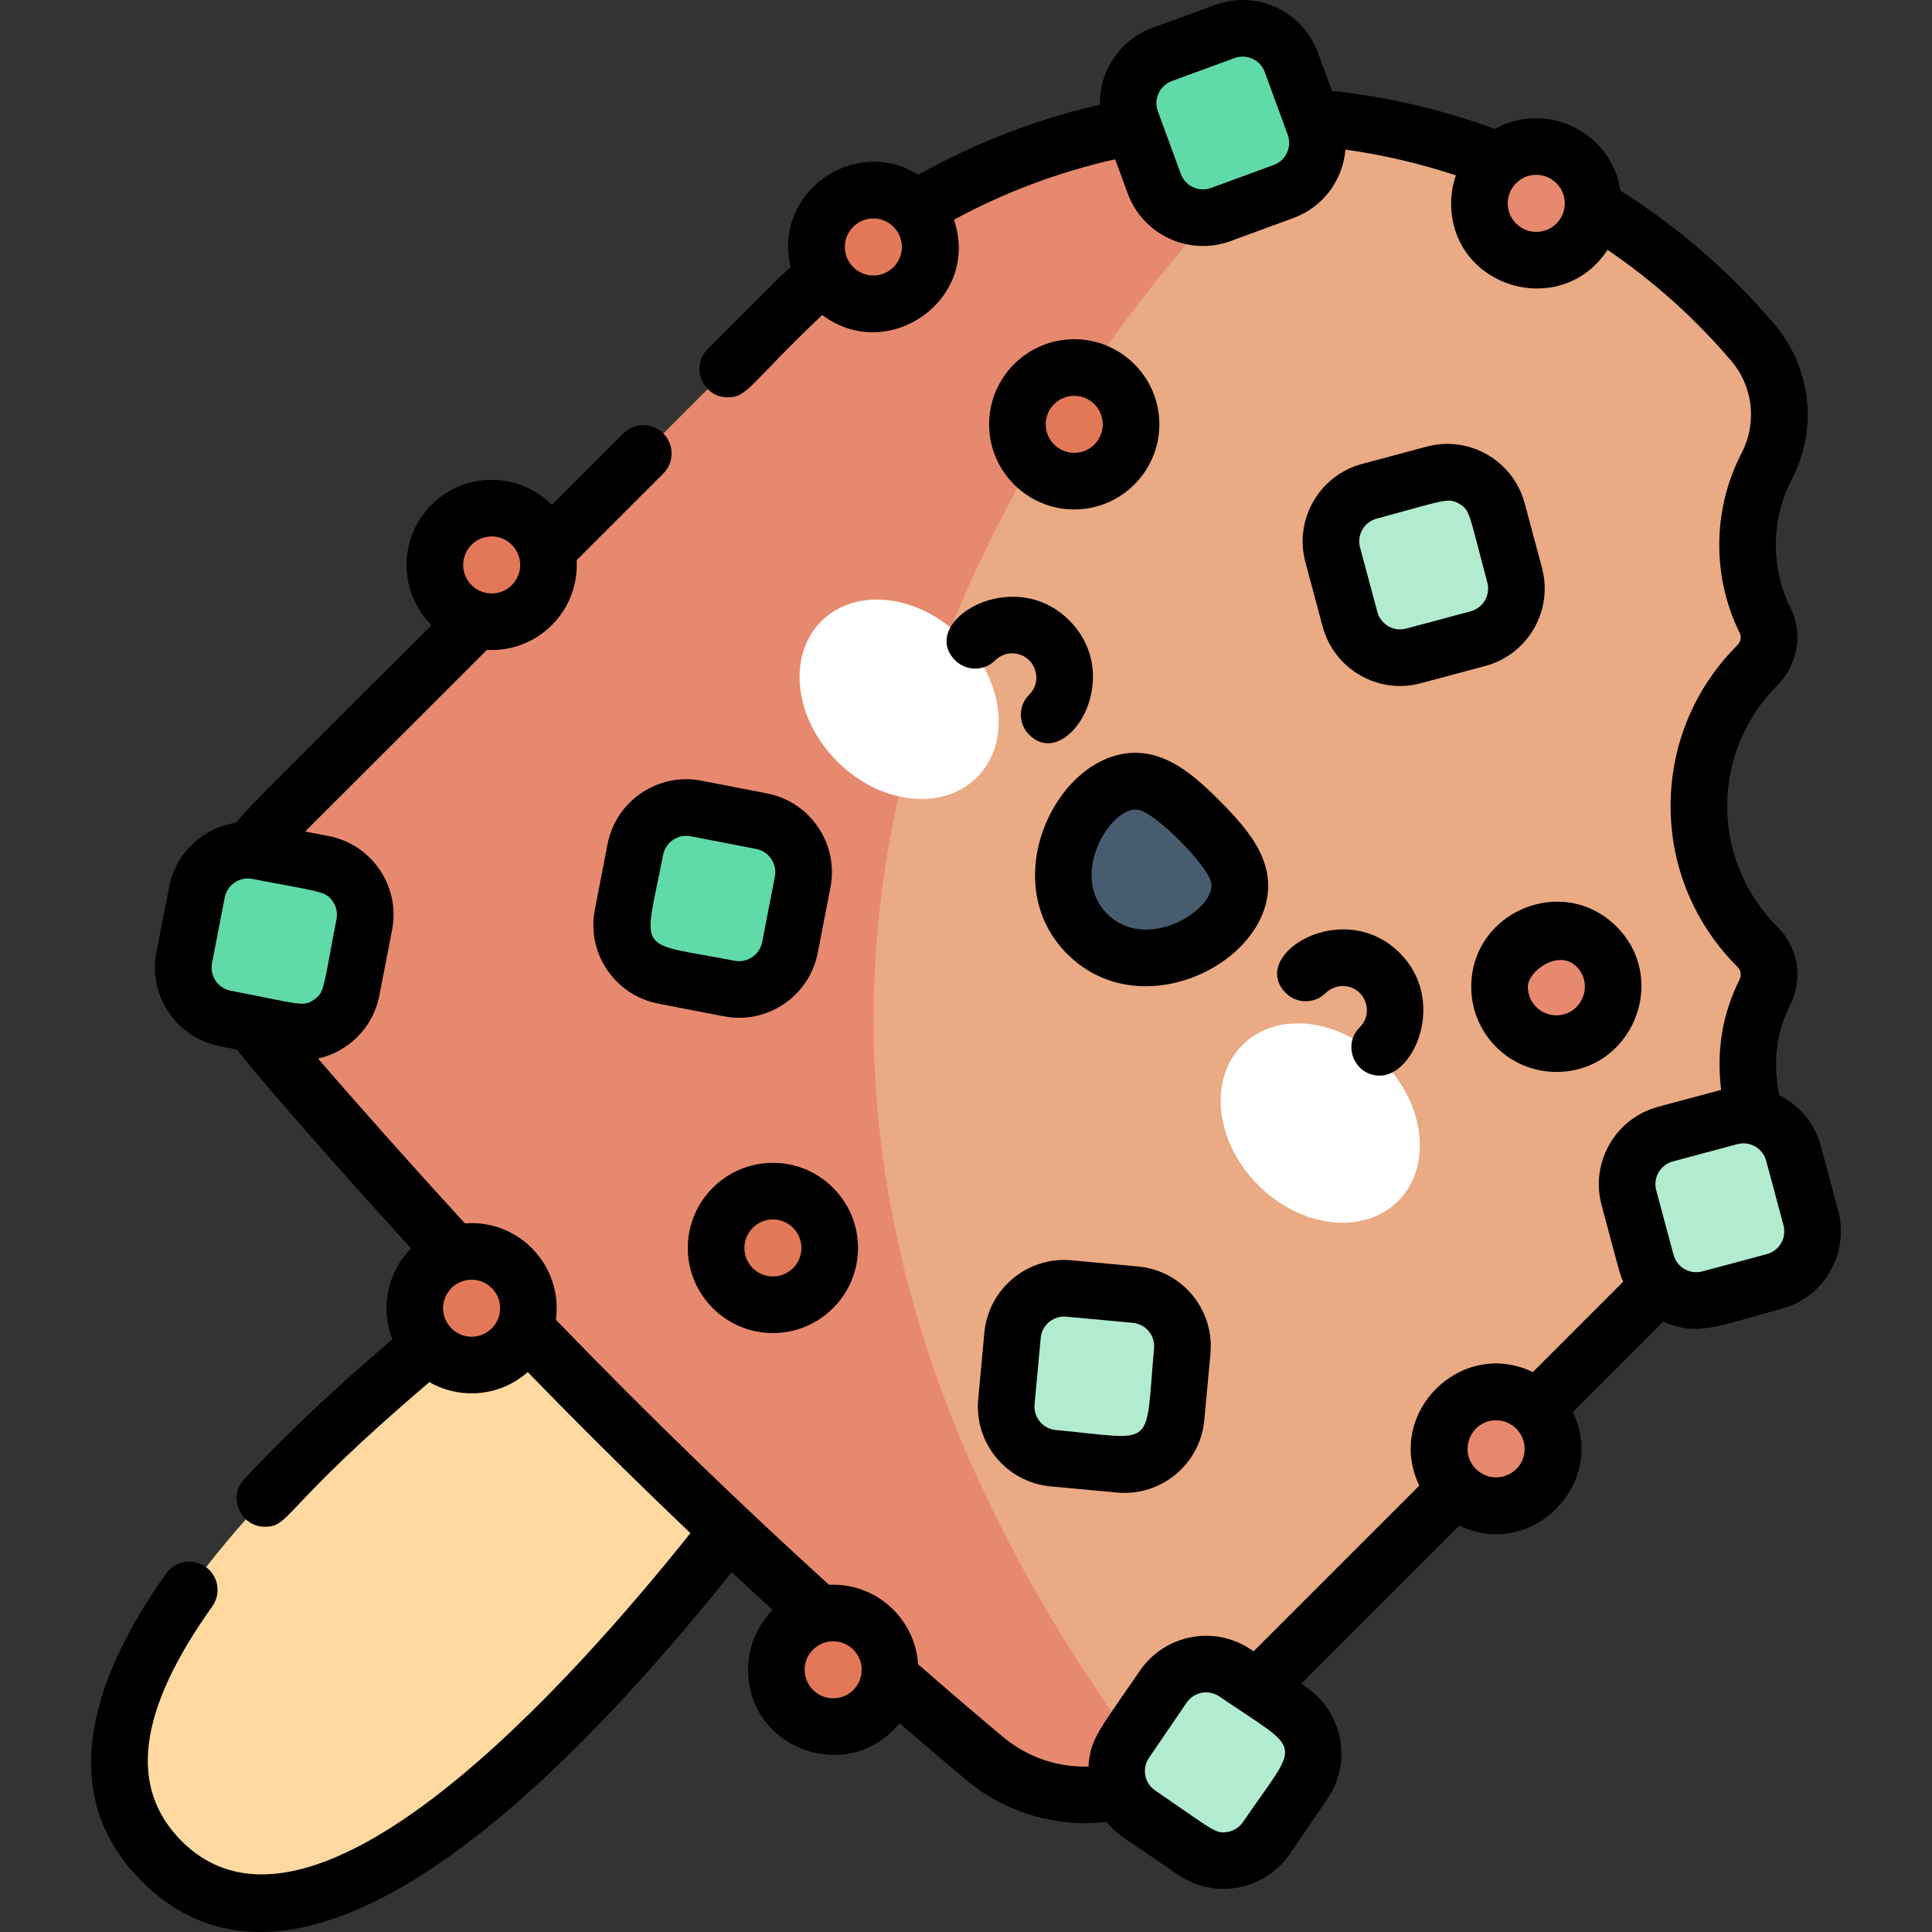 <svg id="Layer_1" enable-background="new 0 0 512.047 512.047" viewBox="0 0 512.047 512.047" xmlns="http://www.w3.org/2000/svg"><rect x="0" y="0" width="512.047" height="512.047" fill="#333333" stroke="none"/><g><g><path d="m221.75 366.977c-42.769 60.976-131.959 173.224-178.892 126.291s65.315-136.122 126.291-178.891z" fill="#ffd9a0"/><path d="m465.794 250.958c3.12 3.11 3.99 7.88 2.03 11.83-4.93 9.96-5.96 21.36-3.1 31.92 2.71 9.97.04 20.69-7.12 28.14-.83.87-1.67 1.73-2.52 2.58-146.327 146.328-140.112 141.242-148 145.43 0 0-104.86-2.57-135.77-185.77-30.92-183.2 177.02-251.96 177.02-251.96l-.27-2.01c44.863 3.785 86.386 24.409 116.46 59.62 7.79 9.14 9.24 22.14 3.72 32.8-6.45 12.42-6.99 27.66-.41 40.94 1.857 3.753 1.233 8.527-2.11 11.87-20.484 20.455-20.748 53.864.07 74.61z" fill="#eaaa83"/><path d="m307.084 470.858c-14.6 7.76-32.95 6.26-46.22-4.88-69.15-58.1-133.15-122.09-191.24-191.25-13.834-16.47-12.839-40.831 2.43-56.1l137.04-137.04c37.23-37.23 87.78-54.21 136.94-50.63-70.28 67.841-196.19 232.85-38.95 439.9z" fill="#e7896e"/><path d="m258.894 206.053c-9.113 9.056-25.72 7.121-37.092-4.323s-13.204-28.062-4.09-37.118c9.113-9.056 25.72-7.121 37.092 4.323 11.372 11.443 13.203 28.062 4.09 37.118z" fill="#fff"/><path d="m329.323 276.925c-9.113 9.056-7.282 25.675 4.091 37.118 11.372 11.444 27.979 13.379 37.092 4.323s7.282-25.675-4.09-37.119c-11.373-11.443-27.98-13.378-37.093-4.322z" fill="#fff"/><path d="m323.388 245.596c10.324-10.26 3.862-18.704-5.307-27.93s-17.572-15.742-27.896-5.482-11.261 26.057-2.092 35.283c9.168 9.227 24.971 8.389 35.295-1.871z" fill="#485c70"/><g fill="#b1ecd0"><path d="m327.406 443.427 14.613 9.975c6.268 4.279 7.881 12.829 3.602 19.097l-9.975 14.613c-4.279 6.268-12.829 7.881-19.097 3.602l-14.613-9.975c-6.268-4.279-7.881-12.829-3.602-19.097l9.975-14.613c4.279-6.268 12.829-7.88 19.097-3.602z"/><path d="m313.34 358.073-1.63 17.617c-.699 7.557-7.392 13.117-14.95 12.417l-17.617-1.63c-7.557-.699-13.117-7.392-12.417-14.95l1.63-17.617c.699-7.557 7.392-13.117 14.949-12.417l17.617 1.63c7.558.699 13.117 7.392 12.418 14.95z"/><path d="m362.933 130.202 17.09-4.579c7.331-1.964 14.866 2.386 16.83 9.717l4.579 17.09c1.964 7.331-2.386 14.866-9.717 16.83l-17.09 4.579c-7.331 1.964-14.866-2.386-16.83-9.717l-4.579-17.09c-1.964-7.331 2.386-14.866 9.717-16.83z"/><path d="m441.43 300.573 17.09-4.579c7.331-1.964 14.866 2.386 16.83 9.717l4.579 17.09c1.964 7.331-2.386 14.866-9.717 16.83l-17.09 4.579c-7.331 1.964-14.866-2.386-16.83-9.717l-4.579-17.09c-1.964-7.331 2.387-14.866 9.717-16.83z"/></g><path d="m96.547 245.056-3.37 17.369c-1.446 7.451-8.657 12.319-16.108 10.873l-17.369-3.37c-7.451-1.446-12.319-8.657-10.873-16.108l3.37-17.369c1.446-7.451 8.657-12.319 16.108-10.873l17.369 3.37c7.45 1.446 12.318 8.658 10.873 16.108z" fill="#60daa8"/><path d="m342.243 16.516 6.093 16.61c2.614 7.125-1.044 15.02-8.169 17.634l-16.61 6.093c-7.125 2.614-15.02-1.044-17.634-8.169l-6.093-16.61c-2.614-7.125 1.043-15.02 8.169-17.634l16.61-6.093c7.125-2.613 15.02 1.044 17.634 8.169z" fill="#60daa8"/><path d="m184.493 214.275 17.369 3.37c7.451 1.446 12.319 8.657 10.873 16.108l-3.37 17.369c-1.446 7.451-8.657 12.319-16.108 10.873l-17.369-3.37c-7.451-1.446-12.319-8.657-10.873-16.108l3.37-17.369c1.446-7.451 8.657-12.319 16.108-10.873z" fill="#60daa8"/><circle cx="412.487" cy="261.537" fill="#e7896e" r="15.059"/><circle cx="407.163" cy="53.897" fill="#e7896e" r="15.059"/><circle cx="231.468" cy="65.459" fill="#e37858" r="15.059"/><circle cx="204.847" cy="330.75" fill="#e37858" r="15.059"/><circle cx="396.515" cy="383.991" fill="#e7896e" r="15.059"/><circle cx="220.82" cy="442.556" fill="#e37858" r="15.059"/><circle cx="124.986" cy="346.722" fill="#e37858" r="15.059"/><circle cx="130.31" cy="149.731" fill="#e37858" r="15.059"/><circle cx="284.709" cy="112.462" fill="#e37858" r="15.059"/></g><g><path d="m335.181 228.936c-1.873-5.786-6.063-10.803-11.78-16.555-5.716-5.753-10.706-9.975-16.48-11.884-23.074-7.623-45.185 31.087-24.147 52.258 21.278 21.411 59.795-.982 52.407-23.819zm-41.768 13.246c-10.586-10.654 1.763-29.764 8.8-27.442 4.852 1.604 17.123 13.952 18.696 18.814 2.249 6.954-16.842 19.347-27.496 8.628z"/><path d="m253.139 174.99c2.921 2.938 7.669 2.952 10.606.032 2.205-2.19 5.003-1.86 4.534-1.861 5.655.019 8.556 6.912 4.495 10.946-2.938 2.92-2.954 7.668-.034 10.606 9.869 9.931 25.849-14.996 10.702-30.235-15.073-15.169-40.292.46-30.303 10.512z"/><path d="m340.749 263.151c2.921 2.938 7.669 2.953 10.606.032 1.213-1.204 2.816-1.827 4.535-1.861 5.658.019 8.551 6.915 4.494 10.947-4.762 4.731-1.347 12.819 5.287 12.819 9.243 0 17.753-19.999 5.382-32.449-15.075-15.169-40.293.46-30.304 10.512z"/><path d="m301.614 335.656-17.618-1.63c-11.658-1.09-22.029 7.531-23.108 19.193l-1.63 17.617c-1.079 11.664 7.532 22.03 19.195 23.109l17.617 1.63c11.612 1.087 22.021-7.442 23.109-19.194l1.63-17.617c1.081-11.69-7.504-22.027-19.195-23.108zm4.258 21.726c-2.515 27.184 1.008 24.131-26.038 21.629-3.427-.317-5.958-3.364-5.64-6.792l1.63-17.616c.299-3.232 3.026-5.667 6.21-5.667.191 0 .385.009.58.026l17.618 1.63c3.435.319 5.959 3.355 5.64 6.79z"/><path d="m404.098 133.4c-3.038-11.34-14.676-18.061-26.016-15.021l-17.09 4.579c-11.313 3.032-18.051 14.703-15.02 26.017l4.58 17.09c3.032 11.313 14.702 18.05 26.015 15.02l17.09-4.579c11.313-3.032 18.051-14.702 15.02-26.017zm-14.323 28.617-17.09 4.579c-3.323.895-6.754-1.09-7.645-4.414l-4.579-17.09c-.891-3.324 1.089-6.754 4.414-7.646 17.594-4.714 18.831-5.681 21.826-3.955 2.984 1.723 2.6 2.639 7.488 20.879.89 3.325-1.09 6.755-4.414 7.647z"/><path d="m487.175 320.859-4.579-17.089c-1.641-6.122-5.812-10.899-11.086-13.518-1.662-9.338-.72-16.547 3.034-24.13 3.382-6.815 1.995-15.044-3.445-20.467-18.012-18.011-17.525-46.571-.071-64.003 5.473-5.471 6.891-13.709 3.528-20.503-5.317-10.73-5.188-23.499.35-34.162 6.973-13.465 5.139-29.603-4.677-41.119-11.886-13.916-25.584-25.784-40.756-35.33-2.328-15.521-19.549-23.999-33.257-16.354-13.88-5.114-28.377-8.505-43.212-10.114l-3.718-10.136c-4.043-11.023-16.235-16.67-27.258-12.626l-16.612 6.092c-8.717 3.198-14.077 11.545-13.918 20.346-16.906 3.895-33.04 10.124-48.115 18.57-16.966-10.599-38.598 4.791-33.837 24.452-4.251 3.902-9.111 8.876-21.977 21.739-4.738 4.739-1.319 12.804 5.303 12.804 5.266 0 5.63-3.369 25.04-21.832 17.395 13.12 42.123-4.023 34.918-25.25 13.427-7.269 27.75-12.634 42.728-16.019l3.323 9.059c4.034 10.997 16.26 16.66 27.258 12.627l16.61-6.094c7.792-2.857 13.134-9.885 13.838-18.154 9.984 1.398 19.775 3.682 29.277 6.829-.813 2.326-1.26 4.821-1.26 7.421 0 22.441 29.2 31.022 41.45 12.327 12.08 8.188 23.075 18.04 32.762 29.38 5.837 6.849 6.924 16.46 2.771 24.479-7.729 14.884-7.906 32.726-.475 47.724.389.786.441 2.105-.688 3.235-11.33 11.314-17.601 26.366-17.656 42.383-.056 16.141 6.238 31.354 17.731 42.846.861.858 1.111 2.169.603 3.191-4.608 9.308-6.205 18.638-4.943 29.4l-16.67 4.467c-11.313 3.032-18.051 14.702-15.021 26.017 5.045 18.825 4.779 18.199 5.748 20.344l-23.958 23.958c-19.098-9.186-39.27 10.988-30.087 30.087l-43.919 43.919-.617-.421c-9.674-6.603-22.916-4.104-29.52 5.568-10.526 15.421-13.217 17.951-13.622 25.396-8.262.242-16.311-2.51-22.803-7.961-7.572-6.363-15.074-12.794-22.365-19.158-.795-12.228-11.301-21.66-23.612-21.053-23.874-21.703-47.969-44.952-72.38-70.252 1.933-14.225-9.737-26.645-24.108-25.535-10.769-11.708-27.71-30.637-38.938-43.685 7.92-1.757 14.574-8.044 16.253-16.7l3.37-17.369c2.236-11.525-5.282-22.663-16.807-24.898l-6.227-1.208 48.163-48.126c13.437.748 24.544-10.356 23.793-23.792l22.968-22.968c2.929-2.93 2.929-7.678 0-10.607-2.929-2.928-7.678-2.928-10.606 0l-18.922 18.922c-4.086-4.095-9.733-6.633-15.961-6.633-12.439 0-22.559 10.12-22.559 22.559 0 6.228 2.537 11.874 6.632 15.96-40.944 40.914-48.585 48.263-51.839 52.371-8.646 1.3-15.951 7.902-17.709 16.961l-3.37 17.368c-2.236 11.526 5.281 22.664 16.807 24.899l4.528.878c8.07 10.392 32.456 37.672 46.159 52.696-6.3 6.368-8.236 15.795-4.966 24.098-15.16 12.893-28.355 25.34-39.265 37.056-4.489 4.82-.993 12.611 5.487 12.611 6.822 0 4.18-4.821 43.594-38.325 8.225 4.713 18.701 3.831 26.068-2.658 13.998 14.415 28.455 28.725 43.113 42.688-30.906 38.669-99.826 116.631-134.832 81.63-14.236-14.235-11.583-34.592 8.11-62.231 2.403-3.373 1.617-8.057-1.756-10.46-3.374-2.404-8.057-1.616-10.46 1.757-19.169 26.905-30.045 57.997-6.5 81.542 44.946 44.934 117.097-32.867 156.379-81.902 3.532 3.301 7.161 6.656 10.852 10.039-4.029 4.077-6.522 9.676-6.522 15.847 0 21.101 26.744 30.75 40.143 14.122 5.794 5.014 11.695 10.05 17.638 15.045 10.16 8.53 23.683 12.701 37.228 11.15 2.665 3.234 3.869 3.672 19.05 14.035 9.696 6.62 22.9 4.129 29.521-5.567l9.975-14.613c6.619-9.696 4.129-22.902-5.568-29.52l-1.388-.948 41.921-41.922c19.093 9.172 39.252-10.988 30.082-30.082l23.977-23.976c9.003 4.071 14.919.988 31.315-3.405 11.312-3.034 18.05-14.705 15.019-26.019zm-255.707-247.84c-4.168 0-7.559-3.392-7.559-7.56s3.391-7.559 7.559-7.559 7.559 3.391 7.559 7.559-3.391 7.56-7.559 7.56zm106.117-29.299-16.61 6.094c-3.231 1.184-6.825-.479-8.01-3.711l-6.093-16.61c-1.185-3.23.48-6.824 3.711-8.01l16.611-6.093c3.265-1.196 6.83.494 8.009 3.71l6.093 16.61c1.188 3.239-.472 6.822-3.711 8.01zm69.579 17.736c-4.169 0-7.56-3.391-7.56-7.559s3.391-7.559 7.559-7.559 7.559 3.391 7.559 7.559c0 4.179-3.379 7.559-7.558 7.559zm-276.854 80.717c4.168 0 7.559 3.391 7.559 7.559s-3.391 7.559-7.559 7.559-7.559-3.391-7.559-7.559 3.391-7.559 7.559-7.559zm-74.119 113.076 3.37-17.368c.656-3.38 3.936-5.592 7.316-4.939 17.843 3.462 19.42 3.141 21.354 6.006.933 1.382 1.271 3.044.954 4.681-3.595 18.53-3.154 19.429-6.005 21.354-2.856 1.929-3.512 1.182-22.05-2.415-3.388-.66-5.597-3.932-4.939-7.319zm68.795 99.033c-4.168 0-7.559-3.392-7.559-7.56s3.391-7.559 7.559-7.559 7.559 3.392 7.559 7.56-3.391 7.559-7.559 7.559zm95.835 95.833c-4.169 0-7.56-3.39-7.56-7.559 0-4.168 3.391-7.559 7.559-7.559 4.424 0 8.068 3.85 7.491 8.518-.473 3.755-3.659 6.6-7.49 6.6zm108.631 32.77c-.94 1.377-2.36 2.306-3.999 2.614-3.368.633-3.692-.307-19.289-10.953-2.849-1.946-3.582-5.824-1.636-8.674l9.975-14.613c1.94-2.843 5.831-3.576 8.675-1.637 22.623 15.444 21.545 10.891 6.274 33.263zm61.7-93.573c-4.697-4.736-1.37-12.879 5.364-12.879 4.168 0 7.559 3.392 7.559 7.56-.001 6.678-8.057 10.114-12.923 5.319zm77.12-56.924-17.09 4.579c-3.322.895-6.754-1.09-7.645-4.414l-4.58-17.089c-.891-3.325 1.089-6.755 4.414-7.646l17.089-4.579c3.326-.885 6.754 1.091 7.645 4.415l4.579 17.089c.892 3.323-1.088 6.753-4.412 7.645z"/><path d="m203.291 210.283-17.369-3.37c-11.5-2.236-22.667 5.31-24.899 16.807l-3.37 17.369c-2.236 11.525 5.282 22.663 16.807 24.898 18.746 3.637 18.711 3.762 21.422 3.762 9.962 0 18.878-7.062 20.845-17.198l3.37-17.369c2.231-11.497-5.308-22.667-16.806-24.899zm2.081 22.042-3.37 17.368c-.655 3.379-3.94 5.59-7.316 4.939-26.583-5.158-24.158-1.146-18.938-28.056.655-3.377 3.933-5.592 7.317-4.939l17.368 3.37c3.379.657 5.595 3.939 4.939 7.318z"/><path d="m389.929 261.537c-.001 12.469 10.09 22.56 22.559 22.56 20.007 0 30.098-24.364 15.952-38.511-14.177-14.176-38.511-4.013-38.511 15.951zm27.904-5.345c4.751 4.753 1.34 12.904-5.345 12.904-4.178 0-7.559-3.381-7.559-7.56 0-4.167 8.164-10.084 12.904-5.344z"/><path d="m284.709 89.904c-12.439 0-22.559 10.12-22.559 22.559s10.12 22.559 22.559 22.559 22.559-10.12 22.559-22.559-10.12-22.559-22.559-22.559zm0 30.118c-4.168 0-7.559-3.391-7.559-7.559s3.391-7.559 7.559-7.559 7.559 3.391 7.559 7.559-3.391 7.559-7.559 7.559z"/><path d="m182.289 330.751c0 12.438 10.12 22.559 22.559 22.559s22.559-10.12 22.559-22.559-10.12-22.559-22.559-22.559-22.559 10.121-22.559 22.559zm30.118 0c0 4.168-3.391 7.559-7.559 7.559s-7.559-3.391-7.559-7.559 3.391-7.559 7.559-7.559 7.559 3.391 7.559 7.559z"/></g></g><g/><g/><g/><g/><g/><g/><g/><g/><g/><g/><g/><g/><g/><g/><g/></svg>
